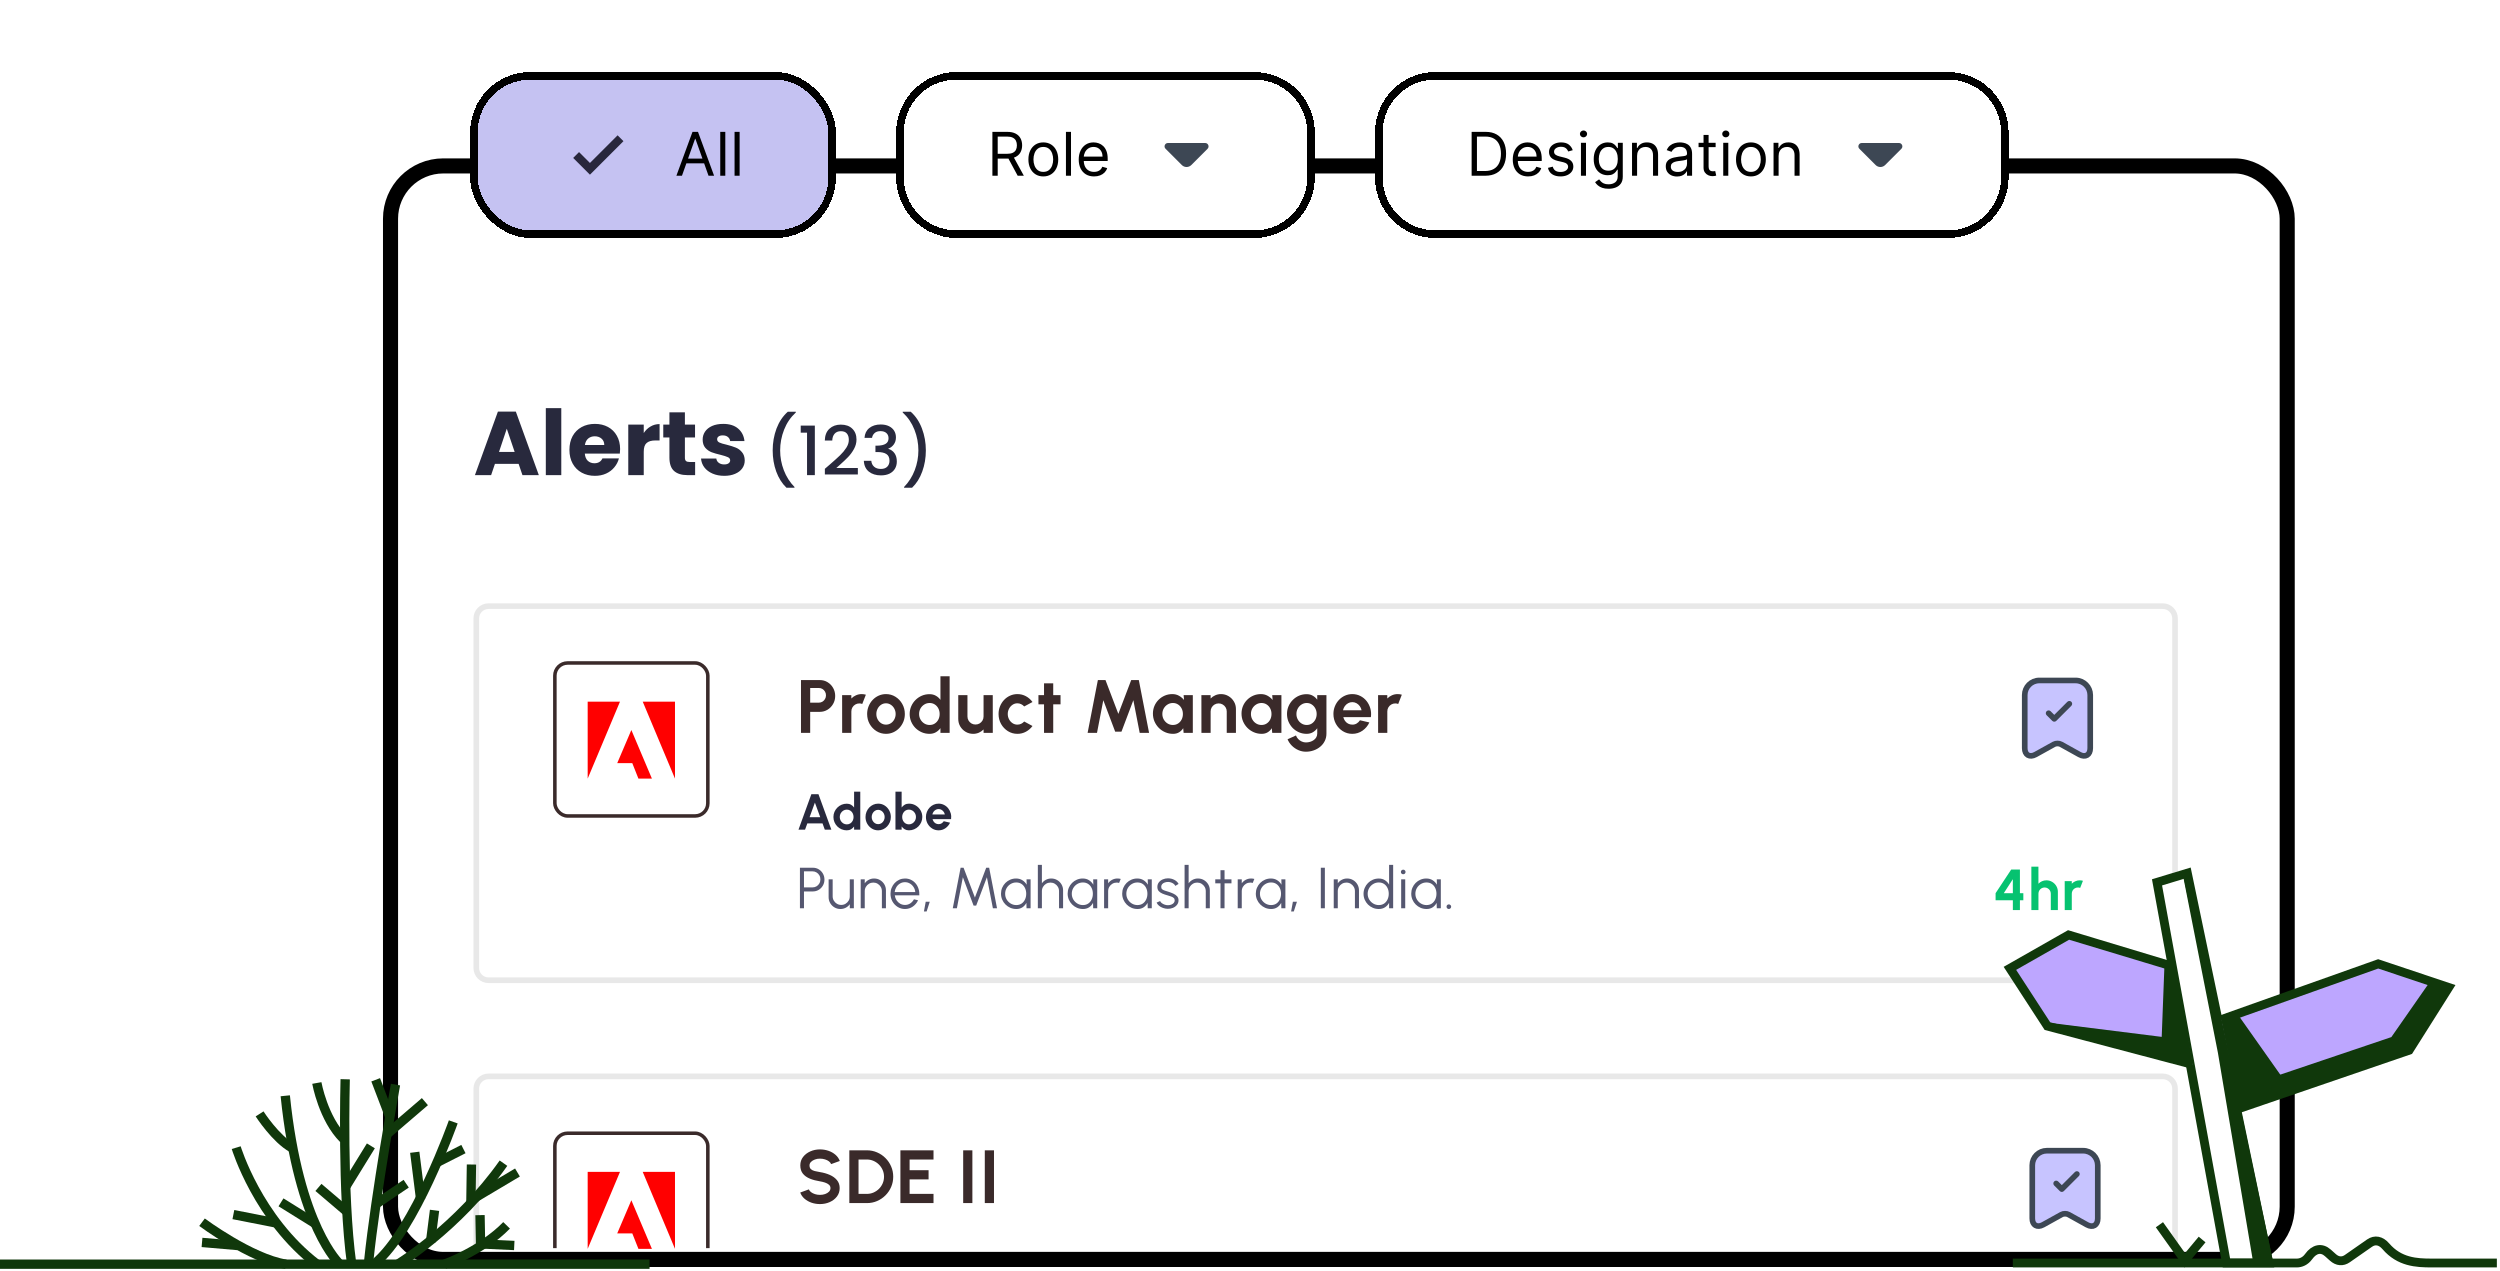 <svg width="663" height="337" viewBox="0 0 663 337" fill="none" xmlns="http://www.w3.org/2000/svg">
<g filter="url(#filter0_d_437_10452)">
<rect x="97.566" y="38" width="507" height="294" rx="16" fill="white"/>
<rect x="99.566" y="40" width="503" height="290" rx="14" stroke="black" stroke-width="4"/>
</g>
<g clip-path="url(#clip0_437_10452)">
<g filter="url(#filter1_d_437_10452)">
<rect x="121.566" y="16" width="97" height="44" rx="16" fill="#C5C2F2" shape-rendering="crispEdges"/>
<rect x="122.566" y="17" width="95" height="42" rx="15" stroke="black" stroke-width="2" shape-rendering="crispEdges"/>
<path d="M153.345 43.222L148.9 38.778L150.456 37.222L153.345 40.111L160.678 32.778L162.234 34.333L153.345 43.222Z" fill="#28273C"/>
<path d="M177.75 43.5H176.272L180.545 31.864H182L186.272 43.5H184.795L181.318 33.705H181.227L177.75 43.5ZM178.295 38.955H184.25V40.205H178.295V38.955ZM189.244 31.864V43.5H187.903V31.864H189.244ZM193.041 31.864V43.5H191.7V31.864H193.041Z" fill="black"/>
</g>
<g filter="url(#filter2_d_437_10452)">
<path d="M234.566 32C234.566 23.163 241.73 16 250.566 16H329.566C338.403 16 345.566 23.163 345.566 32V44C345.566 52.837 338.403 60 329.566 60H250.566C241.73 60 234.566 52.837 234.566 44V32Z" fill="white" shape-rendering="crispEdges"/>
<path d="M250.566 17H329.566C337.851 17 344.566 23.716 344.566 32V44C344.566 52.284 337.851 59 329.566 59H250.566C242.282 59 235.566 52.284 235.566 44V32C235.566 23.716 242.282 17 250.566 17Z" stroke="black" stroke-width="2" shape-rendering="crispEdges"/>
<path d="M260.077 43.5V31.864H264.009C264.918 31.864 265.664 32.019 266.248 32.33C266.831 32.636 267.263 33.059 267.543 33.597C267.823 34.135 267.963 34.746 267.963 35.432C267.963 36.117 267.823 36.725 267.543 37.256C267.263 37.786 266.833 38.203 266.253 38.506C265.674 38.805 264.933 38.955 264.032 38.955H260.85V37.682H263.986C264.607 37.682 265.107 37.591 265.486 37.409C265.869 37.227 266.145 36.97 266.316 36.636C266.49 36.299 266.577 35.898 266.577 35.432C266.577 34.966 266.49 34.559 266.316 34.21C266.141 33.862 265.863 33.593 265.48 33.403C265.098 33.21 264.592 33.114 263.963 33.114H261.486V43.5H260.077ZM265.554 38.273L268.418 43.5H266.782L263.963 38.273H265.554ZM273.581 43.682C272.793 43.682 272.102 43.494 271.507 43.119C270.917 42.744 270.454 42.22 270.121 41.545C269.792 40.871 269.627 40.083 269.627 39.182C269.627 38.273 269.792 37.479 270.121 36.801C270.454 36.123 270.917 35.597 271.507 35.222C272.102 34.847 272.793 34.659 273.581 34.659C274.369 34.659 275.059 34.847 275.65 35.222C276.244 35.597 276.706 36.123 277.036 36.801C277.369 37.479 277.536 38.273 277.536 39.182C277.536 40.083 277.369 40.871 277.036 41.545C276.706 42.22 276.244 42.744 275.65 43.119C275.059 43.494 274.369 43.682 273.581 43.682ZM273.581 42.477C274.18 42.477 274.672 42.324 275.059 42.017C275.445 41.71 275.731 41.307 275.917 40.807C276.102 40.307 276.195 39.765 276.195 39.182C276.195 38.599 276.102 38.055 275.917 37.551C275.731 37.047 275.445 36.64 275.059 36.33C274.672 36.019 274.18 35.864 273.581 35.864C272.983 35.864 272.49 36.019 272.104 36.33C271.718 36.64 271.432 37.047 271.246 37.551C271.06 38.055 270.968 38.599 270.968 39.182C270.968 39.765 271.06 40.307 271.246 40.807C271.432 41.307 271.718 41.71 272.104 42.017C272.49 42.324 272.983 42.477 273.581 42.477ZM280.924 31.864V43.5H279.583V31.864H280.924ZM287.039 43.682C286.198 43.682 285.472 43.496 284.863 43.125C284.257 42.75 283.789 42.227 283.459 41.557C283.133 40.883 282.971 40.099 282.971 39.205C282.971 38.311 283.133 37.523 283.459 36.841C283.789 36.155 284.247 35.621 284.834 35.239C285.425 34.852 286.114 34.659 286.902 34.659C287.357 34.659 287.806 34.735 288.249 34.886C288.692 35.038 289.096 35.284 289.459 35.625C289.823 35.962 290.113 36.409 290.328 36.966C290.544 37.523 290.652 38.208 290.652 39.023V39.591H283.925V38.432H289.289C289.289 37.939 289.19 37.5 288.993 37.114C288.8 36.727 288.524 36.422 288.164 36.199C287.808 35.975 287.387 35.864 286.902 35.864C286.368 35.864 285.906 35.996 285.516 36.261C285.13 36.523 284.832 36.864 284.624 37.284C284.416 37.705 284.311 38.155 284.311 38.636V39.409C284.311 40.068 284.425 40.627 284.652 41.085C284.883 41.54 285.203 41.886 285.613 42.125C286.022 42.36 286.497 42.477 287.039 42.477C287.391 42.477 287.709 42.428 287.993 42.33C288.281 42.227 288.529 42.076 288.738 41.875C288.946 41.67 289.107 41.417 289.221 41.114L290.516 41.477C290.38 41.917 290.15 42.303 289.828 42.636C289.507 42.966 289.109 43.224 288.635 43.409C288.162 43.591 287.63 43.682 287.039 43.682Z" fill="black"/>
<path d="M316.5 34.817H311.308H306.633C305.833 34.817 305.433 35.783 306 36.35L310.317 40.667C311.008 41.358 312.133 41.358 312.825 40.667L314.467 39.025L317.142 36.35C317.7 35.783 317.3 34.817 316.5 34.817Z" fill="#3D4754"/>
</g>
<g filter="url(#filter3_d_437_10452)">
<path d="M361.566 32C361.566 23.163 368.73 16 377.566 16H513.566C522.403 16 529.566 23.163 529.566 32V44C529.566 52.837 522.403 60 513.566 60H377.566C368.73 60 361.566 52.837 361.566 44V32Z" fill="white" shape-rendering="crispEdges"/>
<path d="M377.566 17H513.566C521.851 17 528.566 23.716 528.566 32V44C528.566 52.284 521.851 59 513.566 59H377.566C369.282 59 362.566 52.284 362.566 44V32C362.566 23.716 369.282 17 377.566 17Z" stroke="black" stroke-width="2" shape-rendering="crispEdges"/>
<path d="M390.762 43.5H387.171V31.864H390.921C392.05 31.864 393.016 32.097 393.819 32.562C394.622 33.025 395.237 33.689 395.665 34.557C396.093 35.42 396.307 36.455 396.307 37.659C396.307 38.871 396.091 39.915 395.659 40.79C395.228 41.661 394.599 42.331 393.773 42.801C392.947 43.267 391.944 43.5 390.762 43.5ZM388.58 42.25H390.671C391.633 42.25 392.43 42.064 393.063 41.693C393.695 41.322 394.167 40.794 394.478 40.108C394.788 39.422 394.944 38.606 394.944 37.659C394.944 36.72 394.79 35.911 394.483 35.233C394.176 34.551 393.718 34.028 393.108 33.665C392.498 33.297 391.739 33.114 390.83 33.114H388.58V42.25ZM402.148 43.682C401.307 43.682 400.582 43.496 399.972 43.125C399.366 42.75 398.898 42.227 398.569 41.557C398.243 40.883 398.08 40.099 398.08 39.205C398.08 38.311 398.243 37.523 398.569 36.841C398.898 36.155 399.356 35.621 399.944 35.239C400.534 34.852 401.224 34.659 402.012 34.659C402.466 34.659 402.915 34.735 403.358 34.886C403.801 35.038 404.205 35.284 404.569 35.625C404.932 35.962 405.222 36.409 405.438 36.966C405.654 37.523 405.762 38.208 405.762 39.023V39.591H399.034V38.432H404.398C404.398 37.939 404.3 37.5 404.103 37.114C403.909 36.727 403.633 36.422 403.273 36.199C402.917 35.975 402.497 35.864 402.012 35.864C401.478 35.864 401.016 35.996 400.625 36.261C400.239 36.523 399.942 36.864 399.733 37.284C399.525 37.705 399.421 38.155 399.421 38.636V39.409C399.421 40.068 399.534 40.627 399.762 41.085C399.993 41.54 400.313 41.886 400.722 42.125C401.131 42.36 401.606 42.477 402.148 42.477C402.5 42.477 402.819 42.428 403.103 42.33C403.391 42.227 403.639 42.076 403.847 41.875C404.055 41.67 404.216 41.417 404.33 41.114L405.625 41.477C405.489 41.917 405.26 42.303 404.938 42.636C404.616 42.966 404.218 43.224 403.745 43.409C403.271 43.591 402.739 43.682 402.148 43.682ZM413.983 36.727L412.779 37.068C412.703 36.867 412.591 36.672 412.444 36.483C412.3 36.29 412.103 36.131 411.853 36.006C411.603 35.881 411.283 35.818 410.892 35.818C410.358 35.818 409.913 35.941 409.557 36.188C409.205 36.43 409.029 36.739 409.029 37.114C409.029 37.447 409.15 37.71 409.392 37.903C409.635 38.097 410.014 38.258 410.529 38.386L411.824 38.705C412.605 38.894 413.186 39.184 413.569 39.574C413.951 39.96 414.142 40.458 414.142 41.068C414.142 41.568 413.998 42.015 413.711 42.409C413.426 42.803 413.029 43.114 412.517 43.341C412.006 43.568 411.411 43.682 410.733 43.682C409.843 43.682 409.106 43.489 408.523 43.102C407.94 42.716 407.57 42.151 407.415 41.409L408.688 41.091C408.809 41.561 409.038 41.913 409.375 42.148C409.716 42.383 410.161 42.5 410.711 42.5C411.336 42.5 411.832 42.367 412.199 42.102C412.57 41.833 412.756 41.511 412.756 41.136C412.756 40.833 412.65 40.58 412.438 40.375C412.226 40.167 411.9 40.011 411.461 39.909L410.006 39.568C409.207 39.379 408.62 39.085 408.245 38.688C407.873 38.286 407.688 37.784 407.688 37.182C407.688 36.689 407.826 36.254 408.103 35.875C408.383 35.496 408.764 35.199 409.245 34.983C409.73 34.767 410.279 34.659 410.892 34.659C411.756 34.659 412.434 34.849 412.926 35.227C413.423 35.606 413.775 36.106 413.983 36.727ZM416.161 43.5V34.773H417.502V43.5H416.161ZM416.843 33.318C416.581 33.318 416.356 33.229 416.167 33.051C415.981 32.873 415.888 32.659 415.888 32.409C415.888 32.159 415.981 31.945 416.167 31.767C416.356 31.589 416.581 31.5 416.843 31.5C417.104 31.5 417.328 31.589 417.513 31.767C417.703 31.945 417.797 32.159 417.797 32.409C417.797 32.659 417.703 32.873 417.513 33.051C417.328 33.229 417.104 33.318 416.843 33.318ZM423.48 46.955C422.833 46.955 422.276 46.871 421.81 46.705C421.344 46.542 420.956 46.326 420.645 46.057C420.338 45.792 420.094 45.508 419.912 45.205L420.98 44.455C421.102 44.614 421.255 44.795 421.441 45C421.626 45.208 421.88 45.388 422.202 45.54C422.528 45.695 422.954 45.773 423.48 45.773C424.185 45.773 424.766 45.602 425.225 45.261C425.683 44.92 425.912 44.386 425.912 43.659V41.886H425.799C425.7 42.045 425.56 42.242 425.378 42.477C425.2 42.708 424.943 42.915 424.605 43.097C424.272 43.275 423.821 43.364 423.253 43.364C422.549 43.364 421.916 43.197 421.355 42.864C420.799 42.53 420.357 42.045 420.032 41.409C419.71 40.773 419.549 40 419.549 39.091C419.549 38.197 419.706 37.419 420.02 36.756C420.335 36.089 420.772 35.574 421.333 35.21C421.893 34.843 422.541 34.659 423.276 34.659C423.844 34.659 424.295 34.754 424.628 34.943C424.965 35.129 425.223 35.341 425.401 35.58C425.583 35.814 425.723 36.008 425.821 36.159H425.958V34.773H427.253V43.75C427.253 44.5 427.083 45.11 426.742 45.58C426.405 46.053 425.95 46.4 425.378 46.619C424.81 46.843 424.177 46.955 423.48 46.955ZM423.435 42.159C423.973 42.159 424.427 42.036 424.799 41.79C425.17 41.544 425.452 41.189 425.645 40.727C425.838 40.265 425.935 39.712 425.935 39.068C425.935 38.439 425.84 37.885 425.651 37.403C425.462 36.922 425.181 36.545 424.81 36.273C424.439 36 423.98 35.864 423.435 35.864C422.867 35.864 422.393 36.008 422.015 36.295C421.64 36.583 421.357 36.97 421.168 37.455C420.982 37.939 420.89 38.477 420.89 39.068C420.89 39.674 420.984 40.21 421.174 40.676C421.367 41.138 421.651 41.502 422.026 41.767C422.405 42.028 422.874 42.159 423.435 42.159ZM431.049 38.25V43.5H429.708V34.773H431.003V36.136H431.117C431.321 35.693 431.632 35.337 432.049 35.068C432.465 34.795 433.003 34.659 433.662 34.659C434.253 34.659 434.77 34.78 435.213 35.023C435.657 35.261 436.001 35.625 436.248 36.114C436.494 36.599 436.617 37.212 436.617 37.955V43.5H435.276V38.045C435.276 37.36 435.098 36.826 434.742 36.443C434.386 36.057 433.897 35.864 433.276 35.864C432.848 35.864 432.465 35.956 432.128 36.142C431.795 36.328 431.532 36.599 431.338 36.955C431.145 37.311 431.049 37.742 431.049 38.25ZM441.635 43.705C441.082 43.705 440.58 43.6 440.13 43.392C439.679 43.18 439.321 42.875 439.056 42.477C438.791 42.076 438.658 41.591 438.658 41.023C438.658 40.523 438.757 40.117 438.953 39.807C439.15 39.492 439.414 39.246 439.743 39.068C440.073 38.89 440.436 38.758 440.834 38.67C441.236 38.58 441.639 38.508 442.044 38.455C442.575 38.386 443.005 38.335 443.334 38.301C443.667 38.263 443.91 38.201 444.061 38.114C444.217 38.026 444.294 37.875 444.294 37.659V37.614C444.294 37.053 444.141 36.617 443.834 36.307C443.531 35.996 443.071 35.841 442.453 35.841C441.813 35.841 441.311 35.981 440.948 36.261C440.584 36.542 440.328 36.841 440.181 37.159L438.908 36.705C439.135 36.174 439.438 35.761 439.817 35.466C440.2 35.167 440.616 34.958 441.067 34.841C441.522 34.72 441.969 34.659 442.408 34.659C442.688 34.659 443.01 34.693 443.374 34.761C443.741 34.826 444.096 34.96 444.436 35.165C444.781 35.369 445.067 35.678 445.294 36.091C445.522 36.504 445.635 37.057 445.635 37.75V43.5H444.294V42.318H444.226C444.135 42.508 443.984 42.71 443.772 42.926C443.56 43.142 443.277 43.326 442.925 43.477C442.573 43.629 442.143 43.705 441.635 43.705ZM441.84 42.5C442.37 42.5 442.817 42.396 443.181 42.188C443.548 41.979 443.825 41.71 444.01 41.381C444.2 41.051 444.294 40.705 444.294 40.341V39.114C444.238 39.182 444.113 39.244 443.919 39.301C443.73 39.354 443.51 39.401 443.26 39.443C443.014 39.481 442.774 39.515 442.539 39.545C442.308 39.572 442.12 39.595 441.976 39.614C441.628 39.659 441.302 39.733 440.999 39.835C440.7 39.934 440.457 40.083 440.272 40.284C440.09 40.481 439.999 40.75 439.999 41.091C439.999 41.557 440.171 41.909 440.516 42.148C440.864 42.383 441.306 42.5 441.84 42.5ZM451.878 34.773V35.909H447.355V34.773H451.878ZM448.674 32.682H450.015V41C450.015 41.379 450.069 41.663 450.179 41.852C450.293 42.038 450.437 42.163 450.611 42.227C450.789 42.288 450.977 42.318 451.174 42.318C451.321 42.318 451.443 42.311 451.537 42.295C451.632 42.276 451.708 42.261 451.765 42.25L452.037 43.455C451.946 43.489 451.819 43.523 451.657 43.557C451.494 43.595 451.287 43.614 451.037 43.614C450.658 43.614 450.287 43.532 449.924 43.369C449.564 43.206 449.265 42.958 449.026 42.625C448.791 42.292 448.674 41.871 448.674 41.364V32.682ZM453.895 43.5V34.773H455.236V43.5H453.895ZM454.577 33.318C454.316 33.318 454.09 33.229 453.901 33.051C453.715 32.873 453.623 32.659 453.623 32.409C453.623 32.159 453.715 31.945 453.901 31.767C454.09 31.589 454.316 31.5 454.577 31.5C454.838 31.5 455.062 31.589 455.248 31.767C455.437 31.945 455.532 32.159 455.532 32.409C455.532 32.659 455.437 32.873 455.248 33.051C455.062 33.229 454.838 33.318 454.577 33.318ZM461.238 43.682C460.45 43.682 459.758 43.494 459.164 43.119C458.573 42.744 458.111 42.22 457.777 41.545C457.448 40.871 457.283 40.083 457.283 39.182C457.283 38.273 457.448 37.479 457.777 36.801C458.111 36.123 458.573 35.597 459.164 35.222C459.758 34.847 460.45 34.659 461.238 34.659C462.025 34.659 462.715 34.847 463.306 35.222C463.9 35.597 464.363 36.123 464.692 36.801C465.025 37.479 465.192 38.273 465.192 39.182C465.192 40.083 465.025 40.871 464.692 41.545C464.363 42.22 463.9 42.744 463.306 43.119C462.715 43.494 462.025 43.682 461.238 43.682ZM461.238 42.477C461.836 42.477 462.328 42.324 462.715 42.017C463.101 41.71 463.387 41.307 463.573 40.807C463.758 40.307 463.851 39.765 463.851 39.182C463.851 38.599 463.758 38.055 463.573 37.551C463.387 37.047 463.101 36.64 462.715 36.33C462.328 36.019 461.836 35.864 461.238 35.864C460.639 35.864 460.147 36.019 459.76 36.33C459.374 36.64 459.088 37.047 458.902 37.551C458.717 38.055 458.624 38.599 458.624 39.182C458.624 39.765 458.717 40.307 458.902 40.807C459.088 41.307 459.374 41.71 459.76 42.017C460.147 42.324 460.639 42.477 461.238 42.477ZM468.58 38.25V43.5H467.239V34.773H468.534V36.136H468.648C468.853 35.693 469.163 35.337 469.58 35.068C469.997 34.795 470.534 34.659 471.194 34.659C471.784 34.659 472.301 34.78 472.745 35.023C473.188 35.261 473.533 35.625 473.779 36.114C474.025 36.599 474.148 37.212 474.148 37.955V43.5H472.807V38.045C472.807 37.36 472.629 36.826 472.273 36.443C471.917 36.057 471.428 35.864 470.807 35.864C470.379 35.864 469.997 35.956 469.659 36.142C469.326 36.328 469.063 36.599 468.87 36.955C468.676 37.311 468.58 37.742 468.58 38.25Z" fill="black"/>
<path d="M500.5 34.817H495.308H490.633C489.833 34.817 489.433 35.783 490 36.35L494.317 40.667C495.008 41.358 496.133 41.358 496.825 40.667L498.467 39.025L501.142 36.35C501.7 35.783 501.3 34.817 500.5 34.817Z" fill="#3D4754"/>
</g>
</g>
<g clip-path="url(#clip1_437_10452)">
<path d="M137.542 123.024H131.254L130.246 126H125.95L132.046 109.152H136.798L142.894 126H138.55L137.542 123.024ZM136.486 119.856L134.398 113.688L132.334 119.856H136.486ZM148.854 108.24V126H144.75V108.24H148.854ZM164.452 119.088C164.452 119.472 164.428 119.872 164.38 120.288H155.092C155.156 121.12 155.42 121.76 155.884 122.208C156.364 122.64 156.948 122.856 157.636 122.856C158.66 122.856 159.372 122.424 159.772 121.56H164.14C163.916 122.44 163.508 123.232 162.916 123.936C162.34 124.64 161.612 125.192 160.732 125.592C159.852 125.992 158.868 126.192 157.78 126.192C156.468 126.192 155.3 125.912 154.276 125.352C153.252 124.792 152.452 123.992 151.876 122.952C151.3 121.912 151.012 120.696 151.012 119.304C151.012 117.912 151.292 116.696 151.852 115.656C152.428 114.616 153.228 113.816 154.252 113.256C155.276 112.696 156.452 112.416 157.78 112.416C159.076 112.416 160.228 112.688 161.236 113.232C162.244 113.776 163.028 114.552 163.588 115.56C164.164 116.568 164.452 117.744 164.452 119.088ZM160.252 118.008C160.252 117.304 160.012 116.744 159.532 116.328C159.052 115.912 158.452 115.704 157.732 115.704C157.044 115.704 156.46 115.904 155.98 116.304C155.516 116.704 155.228 117.272 155.116 118.008H160.252ZM170.721 114.84C171.201 114.104 171.801 113.528 172.521 113.112C173.241 112.68 174.041 112.464 174.921 112.464V116.808H173.793C172.769 116.808 172.001 117.032 171.489 117.48C170.977 117.912 170.721 118.68 170.721 119.784V126H166.617V112.608H170.721V114.84ZM184.347 122.52V126H182.259C180.771 126 179.611 125.64 178.779 124.92C177.947 124.184 177.531 122.992 177.531 121.344V116.016H175.899V112.608H177.531V109.344H181.635V112.608H184.323V116.016H181.635V121.392C181.635 121.792 181.731 122.08 181.923 122.256C182.115 122.432 182.435 122.52 182.883 122.52H184.347ZM192.081 126.192C190.913 126.192 189.873 125.992 188.961 125.592C188.049 125.192 187.329 124.648 186.801 123.96C186.273 123.256 185.977 122.472 185.913 121.608H189.969C190.017 122.072 190.233 122.448 190.617 122.736C191.001 123.024 191.473 123.168 192.033 123.168C192.545 123.168 192.937 123.072 193.209 122.88C193.497 122.672 193.641 122.408 193.641 122.088C193.641 121.704 193.441 121.424 193.041 121.248C192.641 121.056 191.993 120.848 191.097 120.624C190.137 120.4 189.337 120.168 188.697 119.928C188.057 119.672 187.505 119.28 187.041 118.752C186.577 118.208 186.345 117.48 186.345 116.568C186.345 115.8 186.553 115.104 186.969 114.48C187.401 113.84 188.025 113.336 188.841 112.968C189.673 112.6 190.657 112.416 191.793 112.416C193.473 112.416 194.793 112.832 195.753 113.664C196.729 114.496 197.289 115.6 197.433 116.976H193.641C193.577 116.512 193.369 116.144 193.017 115.872C192.681 115.6 192.233 115.464 191.673 115.464C191.193 115.464 190.825 115.56 190.569 115.752C190.313 115.928 190.185 116.176 190.185 116.496C190.185 116.88 190.385 117.168 190.785 117.36C191.201 117.552 191.841 117.744 192.705 117.936C193.697 118.192 194.505 118.448 195.129 118.704C195.753 118.944 196.297 119.344 196.761 119.904C197.241 120.448 197.489 121.184 197.505 122.112C197.505 122.896 197.281 123.6 196.833 124.224C196.401 124.832 195.769 125.312 194.937 125.664C194.121 126.016 193.169 126.192 192.081 126.192ZM208.57 129.348C207.394 128.22 206.488 126.786 205.852 125.046C205.228 123.306 204.916 121.44 204.916 119.448C204.916 117.408 205.252 115.482 205.924 113.67C206.608 111.858 207.61 110.364 208.93 109.188H211.054V109.386C209.674 110.658 208.636 112.182 207.94 113.958C207.244 115.734 206.896 117.564 206.896 119.448C206.896 121.26 207.22 123.012 207.868 124.704C208.516 126.396 209.458 127.878 210.694 129.15V129.348H208.57ZM212.353 114.75V112.878H216.097V126H214.027V114.75H212.353ZM220.05 123.21C221.202 122.214 222.108 121.398 222.768 120.762C223.44 120.114 223.998 119.442 224.442 118.746C224.886 118.05 225.108 117.354 225.108 116.658C225.108 115.938 224.934 115.374 224.586 114.966C224.25 114.558 223.716 114.354 222.984 114.354C222.276 114.354 221.724 114.582 221.328 115.038C220.944 115.482 220.74 116.082 220.716 116.838H218.736C218.772 115.47 219.18 114.426 219.96 113.706C220.752 112.974 221.754 112.608 222.966 112.608C224.274 112.608 225.294 112.968 226.026 113.688C226.77 114.408 227.142 115.368 227.142 116.568C227.142 117.432 226.92 118.266 226.476 119.07C226.044 119.862 225.522 120.576 224.91 121.212C224.31 121.836 223.542 122.562 222.606 123.39L221.796 124.11H227.502V125.82H218.754V124.326L220.05 123.21ZM229.269 116.118C229.341 115.002 229.767 114.132 230.547 113.508C231.339 112.884 232.347 112.572 233.571 112.572C234.411 112.572 235.137 112.722 235.749 113.022C236.361 113.322 236.823 113.73 237.135 114.246C237.447 114.762 237.603 115.344 237.603 115.992C237.603 116.736 237.405 117.372 237.009 117.9C236.613 118.428 236.139 118.782 235.587 118.962V119.034C236.295 119.25 236.847 119.646 237.243 120.222C237.639 120.786 237.837 121.512 237.837 122.4C237.837 123.108 237.675 123.738 237.351 124.29C237.027 124.842 236.547 125.28 235.911 125.604C235.275 125.916 234.513 126.072 233.625 126.072C232.329 126.072 231.261 125.742 230.421 125.082C229.593 124.41 229.149 123.45 229.089 122.202H231.069C231.117 122.838 231.363 123.36 231.807 123.768C232.251 124.164 232.851 124.362 233.607 124.362C234.339 124.362 234.903 124.164 235.299 123.768C235.695 123.36 235.893 122.838 235.893 122.202C235.893 121.362 235.623 120.768 235.083 120.42C234.555 120.06 233.739 119.88 232.635 119.88H232.167V118.188H232.653C233.625 118.176 234.363 118.014 234.867 117.702C235.383 117.39 235.641 116.898 235.641 116.226C235.641 115.65 235.455 115.194 235.083 114.858C234.711 114.51 234.183 114.336 233.499 114.336C232.827 114.336 232.305 114.51 231.933 114.858C231.561 115.194 231.339 115.614 231.267 116.118H229.269ZM239.758 129.348V129.15C240.994 127.878 241.936 126.396 242.584 124.704C243.232 123.012 243.556 121.26 243.556 119.448C243.556 117.564 243.208 115.734 242.512 113.958C241.816 112.182 240.778 110.658 239.398 109.386V109.188H241.522C242.842 110.364 243.838 111.858 244.51 113.67C245.194 115.482 245.536 117.408 245.536 119.448C245.536 121.44 245.218 123.306 244.582 125.046C243.958 126.786 243.058 128.22 241.882 129.348H239.758Z" fill="#28293D"/>
<path d="M129.566 160.748H573.566C575.362 160.748 576.818 162.204 576.818 164V256.707C576.818 258.503 575.362 259.959 573.566 259.959H129.566C127.771 259.959 126.315 258.503 126.315 256.707V164C126.315 162.204 127.771 160.748 129.566 160.748Z" fill="white"/>
<path d="M129.566 160.748H573.566C575.362 160.748 576.818 162.204 576.818 164V256.707C576.818 258.503 575.362 259.959 573.566 259.959H129.566C127.771 259.959 126.315 258.503 126.315 256.707V164C126.315 162.204 127.771 160.748 129.566 160.748Z" stroke="#E8E8E8" stroke-width="1.497"/>
<rect x="147.149" y="175.825" width="40.569" height="40.569" rx="3.367" stroke="#3A2A2A" stroke-width="0.943"/>
<path d="M164.421 186.078H155.852V206.488L164.421 186.078Z" fill="#FF0000"/>
<path d="M170.449 186.078H179.007V206.488L170.449 186.078Z" fill="#FF0000"/>
<path d="M167.435 193.6L172.889 206.488H169.311L167.681 202.385H163.689L167.435 193.6Z" fill="#FF0000"/>
<path d="M212.421 194.354V180.354H217.421C218.181 180.354 218.867 180.544 219.481 180.924C220.101 181.304 220.591 181.814 220.951 182.454C221.311 183.094 221.491 183.797 221.491 184.564C221.491 185.35 221.304 186.064 220.931 186.704C220.564 187.337 220.071 187.844 219.451 188.224C218.831 188.597 218.154 188.784 217.421 188.784H214.861V194.354H212.421ZM214.861 186.344H217.161C217.507 186.344 217.824 186.257 218.111 186.084C218.397 185.91 218.624 185.677 218.791 185.384C218.964 185.09 219.051 184.764 219.051 184.404C219.051 184.037 218.964 183.707 218.791 183.414C218.624 183.12 218.397 182.887 218.111 182.714C217.824 182.54 217.507 182.454 217.161 182.454H214.861V186.344ZM223.339 194.354L223.329 184.354H225.769L225.779 185.244C226.119 184.884 226.525 184.6 226.999 184.394C227.472 184.18 227.982 184.074 228.529 184.074C228.895 184.074 229.262 184.127 229.629 184.234L228.669 186.694C228.415 186.594 228.162 186.544 227.909 186.544C227.515 186.544 227.155 186.64 226.829 186.834C226.509 187.02 226.252 187.277 226.059 187.604C225.872 187.924 225.779 188.28 225.779 188.674V194.354H223.339ZM234.965 194.614C234.045 194.614 233.205 194.377 232.445 193.904C231.692 193.43 231.088 192.797 230.635 192.004C230.188 191.204 229.965 190.32 229.965 189.354C229.965 188.62 230.095 187.937 230.355 187.304C230.615 186.664 230.972 186.104 231.425 185.624C231.885 185.137 232.418 184.757 233.025 184.484C233.632 184.21 234.278 184.074 234.965 184.074C235.885 184.074 236.722 184.31 237.475 184.784C238.235 185.257 238.838 185.894 239.285 186.694C239.738 187.494 239.965 188.38 239.965 189.354C239.965 190.08 239.835 190.76 239.575 191.394C239.315 192.027 238.955 192.587 238.495 193.074C238.042 193.554 237.512 193.93 236.905 194.204C236.305 194.477 235.658 194.614 234.965 194.614ZM234.965 192.174C235.452 192.174 235.888 192.044 236.275 191.784C236.662 191.524 236.965 191.18 237.185 190.754C237.412 190.327 237.525 189.86 237.525 189.354C237.525 188.834 237.408 188.36 237.175 187.934C236.948 187.5 236.638 187.157 236.245 186.904C235.858 186.644 235.432 186.514 234.965 186.514C234.485 186.514 234.052 186.644 233.665 186.904C233.278 187.164 232.972 187.51 232.745 187.944C232.518 188.377 232.405 188.847 232.405 189.354C232.405 189.88 232.522 190.357 232.755 190.784C232.988 191.21 233.298 191.55 233.685 191.804C234.078 192.05 234.505 192.174 234.965 192.174ZM249.404 179.354H251.844V194.354H249.404V193.104C249.084 193.55 248.681 193.914 248.194 194.194C247.707 194.474 247.144 194.614 246.504 194.614C245.777 194.614 245.097 194.477 244.464 194.204C243.831 193.93 243.271 193.554 242.784 193.074C242.304 192.587 241.927 192.027 241.654 191.394C241.381 190.76 241.244 190.08 241.244 189.354C241.244 188.627 241.381 187.947 241.654 187.314C241.927 186.68 242.304 186.124 242.784 185.644C243.271 185.157 243.831 184.777 244.464 184.504C245.097 184.23 245.777 184.094 246.504 184.094C247.144 184.094 247.707 184.234 248.194 184.514C248.681 184.787 249.084 185.15 249.404 185.604V179.354ZM246.534 192.264C247.054 192.264 247.514 192.134 247.914 191.874C248.314 191.614 248.627 191.264 248.854 190.824C249.081 190.377 249.194 189.887 249.194 189.354C249.194 188.814 249.081 188.324 248.854 187.884C248.627 187.437 248.311 187.084 247.904 186.824C247.504 186.564 247.047 186.434 246.534 186.434C246.021 186.434 245.551 186.567 245.124 186.834C244.704 187.094 244.367 187.444 244.114 187.884C243.867 188.324 243.744 188.814 243.744 189.354C243.744 189.894 243.871 190.384 244.124 190.824C244.377 191.264 244.714 191.614 245.134 191.874C245.561 192.134 246.027 192.264 246.534 192.264ZM254.129 190.654V184.354H256.569V190.014C256.569 190.407 256.666 190.767 256.859 191.094C257.053 191.414 257.309 191.67 257.629 191.864C257.956 192.05 258.313 192.144 258.699 192.144C259.099 192.144 259.459 192.05 259.779 191.864C260.099 191.67 260.356 191.414 260.549 191.094C260.743 190.767 260.839 190.407 260.839 190.014V184.354H263.279L263.289 194.354H260.849L260.839 193.444C260.493 193.804 260.083 194.09 259.609 194.304C259.136 194.51 258.629 194.614 258.089 194.614C257.363 194.614 256.699 194.437 256.099 194.084C255.499 193.724 255.019 193.247 254.659 192.654C254.306 192.054 254.129 191.387 254.129 190.654ZM271.618 191.344L273.818 192.534C273.358 193.16 272.781 193.664 272.088 194.044C271.395 194.424 270.638 194.614 269.818 194.614C268.898 194.614 268.058 194.377 267.298 193.904C266.545 193.43 265.941 192.797 265.488 192.004C265.041 191.204 264.818 190.32 264.818 189.354C264.818 188.62 264.948 187.937 265.208 187.304C265.468 186.664 265.825 186.104 266.278 185.624C266.738 185.137 267.271 184.757 267.878 184.484C268.485 184.21 269.131 184.074 269.818 184.074C270.638 184.074 271.395 184.264 272.088 184.644C272.781 185.024 273.358 185.534 273.818 186.174L271.618 187.354C271.385 187.087 271.108 186.88 270.788 186.734C270.475 186.587 270.151 186.514 269.818 186.514C269.338 186.514 268.905 186.647 268.518 186.914C268.131 187.174 267.825 187.52 267.598 187.954C267.371 188.38 267.258 188.847 267.258 189.354C267.258 189.854 267.371 190.32 267.598 190.754C267.825 191.18 268.131 191.524 268.518 191.784C268.905 192.044 269.338 192.174 269.818 192.174C270.165 192.174 270.495 192.1 270.808 191.954C271.121 191.8 271.391 191.597 271.618 191.344ZM281.256 186.794H279.316V194.354H276.876V186.794H275.396V184.354H276.876V181.214H279.316V184.354H281.256V186.794ZM288.435 194.354L291.155 180.354H293.175L296.585 189.324L299.995 180.354H302.015L304.735 194.354H302.245L300.565 185.694L297.415 194.034H295.745L292.595 185.694L290.925 194.354H288.435ZM313.895 184.354H316.335V194.354H313.895L313.785 193.114C313.511 193.56 313.148 193.924 312.695 194.204C312.248 194.477 311.718 194.614 311.105 194.614C310.365 194.614 309.671 194.474 309.025 194.194C308.378 193.914 307.808 193.527 307.315 193.034C306.828 192.54 306.445 191.97 306.165 191.324C305.891 190.677 305.755 189.984 305.755 189.244C305.755 188.53 305.885 187.86 306.145 187.234C306.411 186.607 306.781 186.057 307.255 185.584C307.728 185.11 308.275 184.74 308.895 184.474C309.515 184.207 310.181 184.074 310.895 184.074C311.555 184.074 312.145 184.22 312.665 184.514C313.191 184.807 313.638 185.18 314.005 185.634L313.895 184.354ZM311.045 192.264C311.565 192.264 312.025 192.134 312.425 191.874C312.825 191.614 313.138 191.264 313.365 190.824C313.591 190.377 313.705 189.887 313.705 189.354C313.705 188.814 313.591 188.324 313.365 187.884C313.138 187.437 312.821 187.084 312.415 186.824C312.015 186.564 311.558 186.434 311.045 186.434C310.531 186.434 310.061 186.567 309.635 186.834C309.215 187.094 308.878 187.444 308.625 187.884C308.378 188.324 308.255 188.814 308.255 189.354C308.255 189.894 308.381 190.384 308.635 190.824C308.888 191.264 309.225 191.614 309.645 191.874C310.071 192.134 310.538 192.264 311.045 192.264ZM327.77 188.034V194.354H325.33V188.674C325.33 188.28 325.234 187.924 325.04 187.604C324.847 187.277 324.587 187.02 324.26 186.834C323.94 186.64 323.584 186.544 323.19 186.544C322.797 186.544 322.437 186.64 322.11 186.834C321.79 187.02 321.534 187.277 321.34 187.604C321.154 187.924 321.06 188.28 321.06 188.674V194.354H318.62L318.61 184.354H321.05L321.06 185.244C321.4 184.884 321.807 184.6 322.28 184.394C322.754 184.18 323.264 184.074 323.81 184.074C324.537 184.074 325.2 184.254 325.8 184.614C326.4 184.967 326.877 185.444 327.23 186.044C327.59 186.637 327.77 187.3 327.77 188.034ZM337.391 184.354H339.831V194.354H337.391L337.281 193.114C337.007 193.56 336.644 193.924 336.191 194.204C335.744 194.477 335.214 194.614 334.601 194.614C333.861 194.614 333.167 194.474 332.521 194.194C331.874 193.914 331.304 193.527 330.811 193.034C330.324 192.54 329.941 191.97 329.661 191.324C329.387 190.677 329.251 189.984 329.251 189.244C329.251 188.53 329.381 187.86 329.641 187.234C329.907 186.607 330.277 186.057 330.751 185.584C331.224 185.11 331.771 184.74 332.391 184.474C333.011 184.207 333.677 184.074 334.391 184.074C335.051 184.074 335.641 184.22 336.161 184.514C336.687 184.807 337.134 185.18 337.501 185.634L337.391 184.354ZM334.541 192.264C335.061 192.264 335.521 192.134 335.921 191.874C336.321 191.614 336.634 191.264 336.861 190.824C337.087 190.377 337.201 189.887 337.201 189.354C337.201 188.814 337.087 188.324 336.861 187.884C336.634 187.437 336.317 187.084 335.911 186.824C335.511 186.564 335.054 186.434 334.541 186.434C334.027 186.434 333.557 186.567 333.131 186.834C332.711 187.094 332.374 187.444 332.121 187.884C331.874 188.324 331.751 188.814 331.751 189.354C331.751 189.894 331.877 190.384 332.131 190.824C332.384 191.264 332.721 191.614 333.141 191.874C333.567 192.134 334.034 192.264 334.541 192.264ZM349.331 184.354H351.771V194.544C351.771 195.264 351.624 195.917 351.331 196.504C351.038 197.097 350.638 197.604 350.131 198.024C349.624 198.45 349.044 198.777 348.391 199.004C347.738 199.237 347.051 199.354 346.331 199.354C345.631 199.354 344.958 199.21 344.311 198.924C343.664 198.637 343.091 198.244 342.591 197.744C342.098 197.25 341.721 196.687 341.461 196.054L343.691 195.044C343.824 195.41 344.024 195.73 344.291 196.004C344.564 196.284 344.878 196.5 345.231 196.654C345.584 196.814 345.951 196.894 346.331 196.894C346.718 196.894 347.088 196.84 347.441 196.734C347.801 196.627 348.124 196.47 348.411 196.264C348.698 196.064 348.921 195.817 349.081 195.524C349.248 195.237 349.331 194.91 349.331 194.544V193.134C349.018 193.574 348.624 193.93 348.151 194.204C347.678 194.477 347.131 194.614 346.511 194.614C345.791 194.614 345.118 194.477 344.491 194.204C343.864 193.93 343.311 193.554 342.831 193.074C342.358 192.587 341.984 192.027 341.711 191.394C341.444 190.76 341.311 190.08 341.311 189.354C341.311 188.627 341.444 187.947 341.711 187.314C341.984 186.68 342.358 186.124 342.831 185.644C343.311 185.157 343.864 184.777 344.491 184.504C345.118 184.23 345.791 184.094 346.511 184.094C347.131 184.094 347.678 184.23 348.151 184.504C348.624 184.77 349.018 185.124 349.331 185.564V184.354ZM346.541 192.264C347.054 192.264 347.508 192.134 347.901 191.874C348.301 191.607 348.614 191.254 348.841 190.814C349.068 190.367 349.181 189.88 349.181 189.354C349.181 188.82 349.064 188.334 348.831 187.894C348.604 187.454 348.291 187.1 347.891 186.834C347.498 186.567 347.048 186.434 346.541 186.434C346.041 186.434 345.584 186.567 345.171 186.834C344.758 187.094 344.428 187.444 344.181 187.884C343.934 188.324 343.811 188.814 343.811 189.354C343.811 189.894 343.934 190.384 344.181 190.824C344.428 191.264 344.758 191.614 345.171 191.874C345.584 192.134 346.041 192.264 346.541 192.264ZM358.625 194.614C357.705 194.614 356.865 194.377 356.105 193.904C355.352 193.43 354.749 192.794 354.295 191.994C353.849 191.194 353.625 190.31 353.625 189.344C353.625 188.617 353.755 187.937 354.015 187.304C354.275 186.664 354.632 186.104 355.085 185.624C355.545 185.137 356.079 184.757 356.685 184.484C357.292 184.21 357.939 184.074 358.625 184.074C359.405 184.074 360.119 184.24 360.765 184.574C361.419 184.9 361.972 185.35 362.425 185.924C362.879 186.497 363.209 187.15 363.415 187.884C363.622 188.617 363.669 189.384 363.555 190.184H356.245C356.339 190.557 356.492 190.894 356.705 191.194C356.919 191.487 357.189 191.724 357.515 191.904C357.842 192.077 358.212 192.167 358.625 192.174C359.052 192.18 359.439 192.08 359.785 191.874C360.139 191.66 360.432 191.374 360.665 191.014L363.155 191.594C362.749 192.48 362.142 193.207 361.335 193.774C360.529 194.334 359.625 194.614 358.625 194.614ZM356.165 188.354H361.085C361.012 187.954 360.855 187.594 360.615 187.274C360.382 186.947 360.092 186.687 359.745 186.494C359.399 186.3 359.025 186.204 358.625 186.204C358.225 186.204 357.855 186.3 357.515 186.494C357.175 186.68 356.885 186.937 356.645 187.264C356.412 187.584 356.252 187.947 356.165 188.354ZM365.475 194.354L365.465 184.354H367.905L367.915 185.244C368.255 184.884 368.662 184.6 369.135 184.394C369.609 184.18 370.119 184.074 370.665 184.074C371.032 184.074 371.399 184.127 371.765 184.234L370.805 186.694C370.552 186.594 370.299 186.544 370.045 186.544C369.652 186.544 369.292 186.64 368.965 186.834C368.645 187.02 368.389 187.277 368.195 187.604C368.009 187.924 367.915 188.28 367.915 188.674V194.354H365.475Z" fill="#3A2A2A"/>
<path d="M215.17 210.626H217.058L220.477 220.03H218.737L218.133 218.365H214.102L213.498 220.03H211.758L215.17 210.626ZM214.7 216.726H217.528L216.111 212.85L214.7 216.726ZM226.506 209.955H228.145V220.03H226.506V219.191C226.291 219.491 226.02 219.735 225.693 219.923C225.366 220.111 224.988 220.205 224.558 220.205C224.07 220.205 223.613 220.113 223.188 219.93C222.762 219.746 222.386 219.493 222.059 219.171C221.737 218.844 221.484 218.468 221.3 218.042C221.117 217.617 221.025 217.16 221.025 216.672C221.025 216.184 221.117 215.727 221.3 215.302C221.484 214.876 221.737 214.502 222.059 214.18C222.386 213.853 222.762 213.598 223.188 213.414C223.613 213.23 224.07 213.139 224.558 213.139C224.988 213.139 225.366 213.233 225.693 213.421C226.02 213.604 226.291 213.848 226.506 214.153V209.955ZM224.578 218.627C224.928 218.627 225.237 218.539 225.505 218.365C225.774 218.19 225.984 217.955 226.137 217.659C226.289 217.359 226.365 217.03 226.365 216.672C226.365 216.309 226.289 215.98 226.137 215.684C225.984 215.384 225.772 215.147 225.499 214.972C225.23 214.798 224.923 214.71 224.578 214.71C224.233 214.71 223.918 214.8 223.631 214.979C223.349 215.154 223.123 215.389 222.953 215.684C222.787 215.98 222.704 216.309 222.704 216.672C222.704 217.035 222.789 217.364 222.959 217.659C223.13 217.955 223.356 218.19 223.638 218.365C223.924 218.539 224.238 218.627 224.578 218.627ZM232.892 220.205C232.275 220.205 231.71 220.046 231.2 219.728C230.694 219.41 230.288 218.985 229.984 218.452C229.684 217.915 229.534 217.321 229.534 216.672C229.534 216.179 229.621 215.72 229.796 215.295C229.971 214.865 230.21 214.489 230.515 214.166C230.824 213.839 231.182 213.584 231.589 213.401C231.997 213.217 232.431 213.125 232.892 213.125C233.51 213.125 234.072 213.284 234.579 213.602C235.089 213.92 235.494 214.348 235.794 214.885C236.099 215.422 236.251 216.018 236.251 216.672C236.251 217.16 236.164 217.617 235.989 218.042C235.814 218.468 235.573 218.844 235.264 219.171C234.959 219.493 234.603 219.746 234.196 219.93C233.793 220.113 233.358 220.205 232.892 220.205ZM232.892 218.566C233.219 218.566 233.513 218.479 233.772 218.304C234.032 218.129 234.236 217.899 234.384 217.612C234.536 217.326 234.612 217.012 234.612 216.672C234.612 216.323 234.534 216.005 234.377 215.718C234.225 215.427 234.017 215.196 233.752 215.026C233.493 214.851 233.206 214.764 232.892 214.764C232.57 214.764 232.279 214.851 232.019 215.026C231.76 215.201 231.554 215.434 231.401 215.725C231.249 216.016 231.173 216.332 231.173 216.672C231.173 217.026 231.251 217.346 231.408 217.632C231.565 217.919 231.773 218.147 232.033 218.318C232.297 218.483 232.583 218.566 232.892 218.566ZM241.049 213.125C241.702 213.125 242.298 213.284 242.835 213.602C243.373 213.92 243.8 214.348 244.118 214.885C244.436 215.418 244.595 216.009 244.595 216.658C244.595 217.147 244.504 217.606 244.32 218.035C244.136 218.465 243.881 218.844 243.554 219.171C243.232 219.493 242.856 219.746 242.426 219.93C242 220.113 241.541 220.205 241.049 220.205C240.628 220.205 240.254 220.111 239.927 219.923C239.604 219.73 239.334 219.482 239.114 219.177V220.03H237.475V209.955H239.114V214.153C239.334 213.848 239.604 213.602 239.927 213.414C240.254 213.221 240.628 213.125 241.049 213.125ZM241.028 218.62C241.378 218.62 241.693 218.533 241.976 218.358C242.262 218.179 242.491 217.941 242.661 217.646C242.831 217.35 242.916 217.021 242.916 216.658C242.916 216.3 242.831 215.973 242.661 215.678C242.491 215.378 242.262 215.14 241.976 214.966C241.689 214.791 241.373 214.704 241.028 214.704C240.688 214.704 240.384 214.793 240.115 214.972C239.846 215.147 239.636 215.384 239.484 215.684C239.331 215.98 239.255 216.305 239.255 216.658C239.255 217.021 239.331 217.353 239.484 217.653C239.636 217.948 239.846 218.183 240.115 218.358C240.384 218.533 240.688 218.62 241.028 218.62ZM248.913 220.205C248.295 220.205 247.731 220.046 247.221 219.728C246.715 219.41 246.309 218.983 246.005 218.445C245.705 217.908 245.555 217.314 245.555 216.665C245.555 216.177 245.642 215.72 245.817 215.295C245.991 214.865 246.231 214.489 246.536 214.166C246.845 213.839 247.203 213.584 247.61 213.401C248.018 213.217 248.452 213.125 248.913 213.125C249.437 213.125 249.917 213.237 250.351 213.461C250.79 213.68 251.161 213.983 251.466 214.368C251.77 214.753 251.992 215.192 252.131 215.684C252.27 216.177 252.301 216.692 252.225 217.229H247.315C247.377 217.48 247.48 217.706 247.624 217.908C247.767 218.105 247.948 218.264 248.168 218.385C248.387 218.501 248.636 218.562 248.913 218.566C249.2 218.571 249.46 218.503 249.693 218.365C249.93 218.221 250.127 218.029 250.284 217.787L251.956 218.177C251.683 218.772 251.276 219.26 250.734 219.641C250.192 220.017 249.585 220.205 248.913 220.205ZM247.261 216H250.566C250.517 215.731 250.411 215.49 250.25 215.275C250.093 215.055 249.899 214.881 249.666 214.751C249.433 214.621 249.182 214.556 248.913 214.556C248.645 214.556 248.396 214.621 248.168 214.751C247.939 214.876 247.745 215.049 247.583 215.268C247.427 215.483 247.319 215.727 247.261 216Z" fill="#28293D"/>
<path d="M212.142 240.869V230.121H215.581C216.154 230.121 216.671 230.262 217.132 230.544C217.592 230.82 217.958 231.196 218.23 231.672C218.506 232.143 218.644 232.673 218.644 233.261C218.644 233.855 218.503 234.39 218.222 234.866C217.946 235.342 217.575 235.718 217.109 235.994C216.648 236.27 216.139 236.409 215.581 236.409H213.217V240.869H212.142ZM213.217 235.334H215.497C215.875 235.334 216.221 235.242 216.533 235.058C216.85 234.868 217.101 234.615 217.285 234.298C217.475 233.975 217.569 233.612 217.569 233.207C217.569 232.803 217.475 232.442 217.285 232.125C217.101 231.803 216.85 231.549 216.533 231.365C216.221 231.176 215.875 231.081 215.497 231.081H213.217V235.334ZM219.75 237.929V233.192H220.824V237.714C220.824 238.133 220.927 238.515 221.132 238.858C221.336 239.2 221.61 239.474 221.953 239.679C222.301 239.884 222.682 239.986 223.097 239.986C223.516 239.986 223.895 239.884 224.233 239.679C224.576 239.474 224.85 239.2 225.054 238.858C225.259 238.515 225.361 238.133 225.361 237.714V233.192H226.436L226.444 240.869H225.369L225.361 239.794C225.09 240.183 224.737 240.493 224.302 240.723C223.872 240.953 223.401 241.068 222.89 241.068C222.311 241.068 221.784 240.928 221.308 240.646C220.832 240.365 220.453 239.986 220.172 239.51C219.89 239.034 219.75 238.507 219.75 237.929ZM234.951 236.117V240.869H233.876V236.332C233.876 235.912 233.774 235.531 233.569 235.188C233.364 234.845 233.09 234.571 232.748 234.367C232.405 234.162 232.023 234.06 231.604 234.06C231.189 234.06 230.808 234.162 230.46 234.367C230.117 234.571 229.843 234.845 229.638 235.188C229.434 235.531 229.331 235.912 229.331 236.332V240.869H228.257V233.192H229.331V234.251C229.603 233.863 229.956 233.553 230.391 233.323C230.826 233.092 231.299 232.977 231.811 232.977C232.389 232.977 232.916 233.118 233.392 233.399C233.868 233.681 234.247 234.06 234.529 234.536C234.81 235.011 234.951 235.539 234.951 236.117ZM239.999 241.068C239.293 241.068 238.648 240.887 238.064 240.523C237.486 240.16 237.023 239.674 236.675 239.065C236.332 238.451 236.161 237.773 236.161 237.03C236.161 236.468 236.26 235.943 236.46 235.457C236.66 234.965 236.933 234.536 237.281 234.167C237.635 233.793 238.044 233.502 238.51 233.292C238.975 233.082 239.472 232.977 239.999 232.977C240.567 232.977 241.089 233.09 241.565 233.315C242.046 233.54 242.458 233.855 242.801 234.259C243.149 234.663 243.41 235.137 243.584 235.679C243.763 236.222 243.837 236.808 243.807 237.437H237.297C237.358 237.924 237.512 238.359 237.757 238.742C238.008 239.126 238.326 239.431 238.709 239.656C239.098 239.876 239.528 239.989 239.999 239.994C240.511 239.994 240.971 239.861 241.381 239.595C241.795 239.328 242.128 238.962 242.379 238.497L243.469 238.75C243.162 239.431 242.699 239.989 242.079 240.424C241.46 240.854 240.767 241.068 239.999 241.068ZM237.266 236.57H242.724C242.689 236.094 242.543 235.659 242.287 235.265C242.036 234.866 241.711 234.548 241.312 234.313C240.913 234.072 240.475 233.952 239.999 233.952C239.523 233.952 239.088 234.07 238.694 234.305C238.3 234.536 237.977 234.85 237.727 235.249C237.476 235.644 237.322 236.084 237.266 236.57ZM245.024 241.729L245.5 239.134H246.574L245.738 241.729H245.024ZM252.674 240.869L254.754 230.121H255.538L258.547 238.028L261.541 230.121H262.324L264.412 240.869H263.314L261.725 232.647L258.885 240.163H258.194L255.353 232.647L253.764 240.869H252.674ZM272.237 233.192H273.312V240.869H272.237L272.199 239.441C271.948 239.927 271.597 240.321 271.147 240.623C270.697 240.92 270.159 241.068 269.535 241.068C268.972 241.068 268.445 240.964 267.953 240.754C267.462 240.539 267.03 240.245 266.656 239.871C266.282 239.497 265.991 239.065 265.781 238.574C265.571 238.082 265.466 237.555 265.466 236.992C265.466 236.439 265.568 235.92 265.773 235.434C265.983 234.948 266.27 234.52 266.633 234.152C267.002 233.783 267.426 233.497 267.907 233.292C268.394 233.082 268.913 232.977 269.466 232.977C270.105 232.977 270.663 233.131 271.139 233.438C271.615 233.74 271.994 234.136 272.275 234.628L272.237 233.192ZM269.512 240.024C270.059 240.024 270.53 239.891 270.924 239.625C271.318 239.354 271.62 238.991 271.83 238.535C272.045 238.08 272.153 237.578 272.153 237.03C272.153 236.468 272.045 235.961 271.83 235.51C271.615 235.055 271.311 234.694 270.917 234.428C270.523 234.162 270.054 234.029 269.512 234.029C268.969 234.029 268.473 234.164 268.023 234.436C267.577 234.702 267.222 235.063 266.955 235.518C266.694 235.974 266.564 236.478 266.564 237.03C266.564 237.588 266.7 238.095 266.971 238.55C267.242 239.001 267.6 239.359 268.046 239.625C268.496 239.891 268.985 240.024 269.512 240.024ZM281.93 236.117V240.869H280.855V236.332C280.855 235.912 280.753 235.531 280.548 235.188C280.344 234.845 280.07 234.571 279.727 234.367C279.384 234.162 279.003 234.06 278.583 234.06C278.169 234.06 277.787 234.162 277.439 234.367C277.096 234.571 276.823 234.845 276.618 235.188C276.413 235.531 276.311 235.912 276.311 236.332V240.869H275.236V229.354H276.311V234.251C276.582 233.863 276.935 233.553 277.37 233.323C277.805 233.092 278.279 232.977 278.79 232.977C279.369 232.977 279.896 233.118 280.372 233.399C280.848 233.681 281.227 234.06 281.508 234.536C281.789 235.011 281.93 235.539 281.93 236.117ZM289.911 233.192H290.986V240.869H289.911L289.873 239.441C289.622 239.927 289.271 240.321 288.821 240.623C288.371 240.92 287.833 241.068 287.209 241.068C286.646 241.068 286.119 240.964 285.627 240.754C285.136 240.539 284.704 240.245 284.33 239.871C283.956 239.497 283.665 239.065 283.455 238.574C283.245 238.082 283.14 237.555 283.14 236.992C283.14 236.439 283.242 235.92 283.447 235.434C283.657 234.948 283.944 234.52 284.307 234.152C284.676 233.783 285.1 233.497 285.581 233.292C286.068 233.082 286.587 232.977 287.14 232.977C287.779 232.977 288.337 233.131 288.813 233.438C289.289 233.74 289.668 234.136 289.949 234.628L289.911 233.192ZM287.186 240.024C287.733 240.024 288.204 239.891 288.598 239.625C288.992 239.354 289.294 238.991 289.504 238.535C289.719 238.08 289.827 237.578 289.827 237.03C289.827 236.468 289.719 235.961 289.504 235.51C289.289 235.055 288.985 234.694 288.591 234.428C288.197 234.162 287.728 234.029 287.186 234.029C286.643 234.029 286.147 234.164 285.697 234.436C285.251 234.702 284.896 235.063 284.629 235.518C284.368 235.974 284.238 236.478 284.238 237.03C284.238 237.588 284.374 238.095 284.645 238.55C284.916 239.001 285.274 239.359 285.72 239.625C286.17 239.891 286.659 240.024 287.186 240.024ZM292.805 240.869V233.192H293.88V234.251C294.151 233.863 294.504 233.553 294.939 233.323C295.374 233.092 295.848 232.977 296.359 232.977C296.656 232.977 296.943 233.016 297.219 233.092L296.782 234.159C296.567 234.093 296.357 234.06 296.152 234.06C295.738 234.06 295.356 234.162 295.008 234.367C294.665 234.571 294.392 234.845 294.187 235.188C293.982 235.531 293.88 235.912 293.88 236.332V240.869H292.805ZM304.376 233.192H305.451V240.869H304.376L304.338 239.441C304.087 239.927 303.737 240.321 303.286 240.623C302.836 240.92 302.299 241.068 301.674 241.068C301.111 241.068 300.584 240.964 300.093 240.754C299.601 240.539 299.169 240.245 298.795 239.871C298.422 239.497 298.13 239.065 297.92 238.574C297.71 238.082 297.605 237.555 297.605 236.992C297.605 236.439 297.708 235.92 297.913 235.434C298.122 234.948 298.409 234.52 298.772 234.152C299.141 233.783 299.566 233.497 300.047 233.292C300.533 233.082 301.052 232.977 301.605 232.977C302.245 232.977 302.803 233.131 303.279 233.438C303.755 233.74 304.133 234.136 304.415 234.628L304.376 233.192ZM301.651 240.024C302.199 240.024 302.67 239.891 303.064 239.625C303.458 239.354 303.76 238.991 303.97 238.535C304.184 238.08 304.292 237.578 304.292 237.03C304.292 236.468 304.184 235.961 303.97 235.51C303.755 235.055 303.45 234.694 303.056 234.428C302.662 234.162 302.194 234.029 301.651 234.029C301.109 234.029 300.612 234.164 300.162 234.436C299.717 234.702 299.361 235.063 299.095 235.518C298.834 235.974 298.703 236.478 298.703 237.03C298.703 237.588 298.839 238.095 299.11 238.55C299.381 239.001 299.74 239.359 300.185 239.625C300.635 239.891 301.124 240.024 301.651 240.024ZM309.643 241.015C309.223 241.005 308.813 240.928 308.414 240.784C308.015 240.641 307.667 240.447 307.37 240.201C307.073 239.955 306.861 239.676 306.733 239.364L307.662 238.965C307.744 239.165 307.895 239.349 308.115 239.518C308.34 239.682 308.596 239.815 308.883 239.917C309.169 240.014 309.453 240.063 309.735 240.063C310.047 240.063 310.339 240.012 310.61 239.909C310.881 239.807 311.101 239.661 311.27 239.472C311.444 239.277 311.531 239.049 311.531 238.788C311.531 238.507 311.439 238.287 311.255 238.128C311.07 237.964 310.838 237.837 310.556 237.744C310.275 237.647 309.985 237.555 309.689 237.468C309.146 237.32 308.668 237.156 308.253 236.977C307.839 236.798 307.514 236.57 307.278 236.294C307.048 236.012 306.933 235.651 306.933 235.211C306.933 234.745 307.063 234.344 307.324 234.006C307.59 233.663 307.936 233.399 308.361 233.215C308.79 233.026 309.248 232.931 309.735 232.931C310.359 232.931 310.927 233.067 311.439 233.338C311.956 233.609 312.329 233.97 312.56 234.42L311.692 234.935C311.6 234.725 311.454 234.543 311.255 234.39C311.055 234.236 310.827 234.116 310.571 234.029C310.321 233.942 310.065 233.896 309.804 233.891C309.476 233.886 309.172 233.934 308.89 234.037C308.609 234.134 308.381 234.28 308.207 234.474C308.038 234.669 307.954 234.907 307.954 235.188C307.954 235.47 308.038 235.684 308.207 235.833C308.376 235.976 308.604 236.094 308.89 236.186C309.182 236.273 309.509 236.375 309.873 236.493C310.339 236.642 310.776 236.81 311.186 237C311.595 237.189 311.925 237.425 312.176 237.706C312.427 237.988 312.55 238.343 312.544 238.773C312.544 239.234 312.406 239.635 312.13 239.978C311.853 240.321 311.495 240.585 311.055 240.769C310.615 240.948 310.144 241.03 309.643 241.015ZM320.845 236.117V240.869H319.77V236.332C319.77 235.912 319.668 235.531 319.463 235.188C319.258 234.845 318.985 234.571 318.642 234.367C318.299 234.162 317.917 234.06 317.498 234.06C317.083 234.06 316.702 234.162 316.354 234.367C316.011 234.571 315.737 234.845 315.533 235.188C315.328 235.531 315.225 235.912 315.225 236.332V240.869H314.151V229.354H315.225V234.251C315.497 233.863 315.85 233.553 316.285 233.323C316.72 233.092 317.193 232.977 317.705 232.977C318.283 232.977 318.811 233.118 319.287 233.399C319.762 233.681 320.141 234.06 320.423 234.536C320.704 235.011 320.845 235.539 320.845 236.117ZM326.588 234.267H324.753L324.746 240.869H323.671L323.679 234.267H322.289V233.192H323.679L323.671 230.782H324.746L324.753 233.192H326.588V234.267ZM328.241 240.869V233.192H329.316V234.251C329.587 233.863 329.94 233.553 330.375 233.323C330.81 233.092 331.284 232.977 331.796 232.977C332.092 232.977 332.379 233.016 332.655 233.092L332.218 234.159C332.003 234.093 331.793 234.06 331.588 234.06C331.174 234.06 330.792 234.162 330.444 234.367C330.102 234.571 329.828 234.845 329.623 235.188C329.418 235.531 329.316 235.912 329.316 236.332V240.869H328.241ZM339.813 233.192H340.887V240.869H339.813L339.774 239.441C339.523 239.927 339.173 240.321 338.722 240.623C338.272 240.92 337.735 241.068 337.11 241.068C336.547 241.068 336.02 240.964 335.529 240.754C335.038 240.539 334.605 240.245 334.231 239.871C333.858 239.497 333.566 239.065 333.356 238.574C333.146 238.082 333.042 237.555 333.042 236.992C333.042 236.439 333.144 235.92 333.349 235.434C333.558 234.948 333.845 234.52 334.208 234.152C334.577 233.783 335.002 233.497 335.483 233.292C335.969 233.082 336.488 232.977 337.041 232.977C337.681 232.977 338.239 233.131 338.715 233.438C339.191 233.74 339.569 234.136 339.851 234.628L339.813 233.192ZM337.087 240.024C337.635 240.024 338.106 239.891 338.5 239.625C338.894 239.354 339.196 238.991 339.406 238.535C339.621 238.08 339.728 237.578 339.728 237.03C339.728 236.468 339.621 235.961 339.406 235.51C339.191 235.055 338.886 234.694 338.492 234.428C338.098 234.162 337.63 234.029 337.087 234.029C336.545 234.029 336.048 234.164 335.598 234.436C335.153 234.702 334.797 235.063 334.531 235.518C334.27 235.974 334.139 236.478 334.139 237.03C334.139 237.588 334.275 238.095 334.546 238.55C334.817 239.001 335.176 239.359 335.621 239.625C336.071 239.891 336.56 240.024 337.087 240.024ZM342.399 241.729L342.875 239.134H343.95L343.113 241.729H342.399ZM350.28 240.869V230.121H351.355V240.869H350.28ZM360.401 236.117V240.869H359.326V236.332C359.326 235.912 359.224 235.531 359.019 235.188C358.814 234.845 358.54 234.571 358.197 234.367C357.854 234.162 357.473 234.06 357.054 234.06C356.639 234.06 356.258 234.162 355.91 234.367C355.567 234.571 355.293 234.845 355.088 235.188C354.884 235.531 354.781 235.912 354.781 236.332V240.869H353.706V233.192H354.781V234.251C355.052 233.863 355.406 233.553 355.841 233.323C356.276 233.092 356.749 232.977 357.261 232.977C357.839 232.977 358.366 233.118 358.842 233.399C359.318 233.681 359.697 234.06 359.978 234.536C360.26 235.011 360.401 235.539 360.401 236.117ZM368.389 229.354H369.464V240.869H368.389V239.433C368.123 239.925 367.757 240.321 367.291 240.623C366.831 240.92 366.283 241.068 365.649 241.068C365.091 241.068 364.569 240.964 364.082 240.754C363.596 240.544 363.166 240.255 362.793 239.886C362.424 239.513 362.135 239.083 361.925 238.597C361.715 238.11 361.611 237.588 361.611 237.03C361.611 236.473 361.715 235.951 361.925 235.464C362.135 234.973 362.424 234.543 362.793 234.175C363.166 233.801 363.596 233.509 364.082 233.3C364.569 233.09 365.091 232.985 365.649 232.985C366.283 232.985 366.831 233.136 367.291 233.438C367.757 233.735 368.123 234.126 368.389 234.612V229.354ZM365.656 240.024C366.204 240.024 366.675 239.891 367.069 239.625C367.463 239.354 367.765 238.991 367.975 238.535C368.19 238.08 368.297 237.578 368.297 237.03C368.297 236.468 368.19 235.961 367.975 235.51C367.76 235.055 367.455 234.694 367.061 234.428C366.667 234.162 366.199 234.029 365.656 234.029C365.114 234.029 364.62 234.164 364.175 234.436C363.729 234.702 363.374 235.063 363.108 235.518C362.841 235.974 362.708 236.478 362.708 237.03C362.708 237.588 362.844 238.095 363.115 238.55C363.386 239.001 363.745 239.359 364.19 239.625C364.64 239.891 365.129 240.024 365.656 240.024ZM371.59 233.192H372.665V240.869H371.59V233.192ZM372.135 231.849C371.961 231.849 371.813 231.792 371.69 231.68C371.572 231.562 371.514 231.416 371.514 231.242C371.514 231.068 371.572 230.925 371.69 230.812C371.813 230.695 371.961 230.636 372.135 230.636C372.304 230.636 372.448 230.695 372.565 230.812C372.688 230.925 372.75 231.068 372.75 231.242C372.75 231.416 372.691 231.562 372.573 231.68C372.455 231.792 372.309 231.849 372.135 231.849ZM381.033 233.192H382.107V240.869H381.033L380.994 239.441C380.743 239.927 380.393 240.321 379.942 240.623C379.492 240.92 378.955 241.068 378.33 241.068C377.767 241.068 377.24 240.964 376.749 240.754C376.258 240.539 375.825 240.245 375.451 239.871C375.078 239.497 374.786 239.065 374.576 238.574C374.367 238.082 374.262 237.555 374.262 236.992C374.262 236.439 374.364 235.92 374.569 235.434C374.778 234.948 375.065 234.52 375.428 234.152C375.797 233.783 376.222 233.497 376.703 233.292C377.189 233.082 377.708 232.977 378.261 232.977C378.901 232.977 379.459 233.131 379.935 233.438C380.411 233.74 380.789 234.136 381.071 234.628L381.033 233.192ZM378.307 240.024C378.855 240.024 379.326 239.891 379.72 239.625C380.114 239.354 380.416 238.991 380.626 238.535C380.841 238.08 380.948 237.578 380.948 237.03C380.948 236.468 380.841 235.961 380.626 235.51C380.411 235.055 380.106 234.694 379.712 234.428C379.318 234.162 378.85 234.029 378.307 234.029C377.765 234.029 377.268 234.164 376.818 234.436C376.373 234.702 376.017 235.063 375.751 235.518C375.49 235.974 375.359 236.478 375.359 237.03C375.359 237.588 375.495 238.095 375.766 238.55C376.037 239.001 376.396 239.359 376.841 239.625C377.291 239.891 377.78 240.024 378.307 240.024ZM384.226 241.068C384.057 241.068 383.914 241.007 383.796 240.884C383.678 240.767 383.619 240.621 383.619 240.447C383.619 240.283 383.678 240.142 383.796 240.024C383.914 239.902 384.057 239.84 384.226 239.84C384.4 239.84 384.546 239.902 384.664 240.024C384.786 240.142 384.848 240.283 384.848 240.447C384.848 240.621 384.786 240.767 384.664 240.884C384.546 241.007 384.4 241.068 384.226 241.068Z" fill="#555770"/>
<g filter="url(#filter4_d_437_10452)">
<path d="M547.354 177.354H537.714C535.584 177.354 533.854 179.094 533.854 181.214V195.304C533.854 197.104 535.144 197.864 536.724 196.994L541.604 194.284C542.124 193.994 542.964 193.994 543.474 194.284L548.354 196.994C549.934 197.874 551.224 197.114 551.224 195.304V181.214C551.214 179.094 549.484 177.354 547.354 177.354Z" fill="#C7C4FF" stroke="#3D4754" stroke-width="1.5" stroke-linecap="round" stroke-linejoin="round"/>
<path d="M541.687 188.289C541.497 188.289 541.307 188.219 541.157 188.069L539.657 186.569C539.367 186.279 539.367 185.799 539.657 185.509C539.947 185.219 540.427 185.219 540.717 185.509L541.687 186.479L545.157 183.009C545.447 182.719 545.927 182.719 546.217 183.009C546.507 183.299 546.507 183.779 546.217 184.069L542.217 188.069C542.067 188.219 541.877 188.289 541.687 188.289Z" fill="#3D4754"/>
</g>
<path d="M533.809 241.354V238.751H529.233V236.87L533.371 230.606H535.682V236.878H536.588V238.751H535.682V241.354H533.809ZM531.406 236.87L533.809 236.878L533.801 233.162L531.406 236.87ZM545.747 236.502V241.354H543.874V236.993C543.874 236.691 543.799 236.417 543.651 236.172C543.502 235.921 543.303 235.724 543.052 235.581C542.806 235.432 542.533 235.358 542.231 235.358C541.929 235.358 541.652 235.432 541.402 235.581C541.156 235.724 540.959 235.921 540.81 236.172C540.667 236.417 540.596 236.691 540.596 236.993V241.354H538.722L538.715 229.838H540.588L540.596 234.36C540.857 234.084 541.169 233.866 541.532 233.708C541.895 233.544 542.287 233.462 542.707 233.462C543.265 233.462 543.774 233.6 544.234 233.876C544.695 234.148 545.061 234.514 545.332 234.974C545.609 235.43 545.747 235.939 545.747 236.502ZM547.567 241.354L547.559 233.677H549.432L549.44 234.36C549.701 234.084 550.013 233.866 550.377 233.708C550.74 233.544 551.131 233.462 551.551 233.462C551.833 233.462 552.114 233.503 552.396 233.585L551.659 235.473C551.464 235.396 551.27 235.358 551.075 235.358C550.773 235.358 550.497 235.432 550.246 235.581C550 235.724 549.803 235.921 549.655 236.172C549.512 236.417 549.44 236.691 549.44 236.993V241.354H547.567Z" fill="#06C270"/>
<path d="M129.566 285.456H573.566C575.362 285.456 576.818 286.912 576.818 288.707V381.415C576.818 383.21 575.362 384.666 573.566 384.666H129.566C127.771 384.666 126.315 383.21 126.315 381.415V288.707C126.315 286.912 127.771 285.456 129.566 285.456Z" fill="white"/>
<path d="M129.566 285.456H573.566C575.362 285.456 576.818 286.912 576.818 288.707V381.415C576.818 383.21 575.362 384.666 573.566 384.666H129.566C127.771 384.666 126.315 383.21 126.315 381.415V288.707C126.315 286.912 127.771 285.456 129.566 285.456Z" stroke="#E8E8E8" stroke-width="1.497"/>
<rect x="147.149" y="300.533" width="40.569" height="40.569" rx="3.367" stroke="#3A2A2A" stroke-width="0.943"/>
<path d="M164.421 310.785H155.852V331.195L164.421 310.785Z" fill="#FF0000"/>
<path d="M170.449 310.785H179.007V331.195L170.449 310.785Z" fill="#FF0000"/>
<path d="M167.435 318.307L172.889 331.195H169.311L167.681 327.092H163.689L167.435 318.307Z" fill="#FF0000"/>
<path d="M217.461 319.321C216.687 319.321 215.944 319.201 215.231 318.961C214.524 318.714 213.904 318.364 213.371 317.911C212.837 317.451 212.454 316.901 212.221 316.261L214.511 315.421C214.604 315.688 214.794 315.931 215.081 316.151C215.367 316.371 215.717 316.548 216.131 316.681C216.544 316.814 216.987 316.881 217.461 316.881C217.947 316.881 218.401 316.808 218.821 316.661C219.247 316.508 219.591 316.298 219.851 316.031C220.111 315.758 220.241 315.441 220.241 315.081C220.241 314.714 220.104 314.414 219.831 314.181C219.557 313.941 219.207 313.751 218.781 313.611C218.354 313.471 217.914 313.364 217.461 313.291C216.467 313.138 215.577 312.901 214.791 312.581C214.004 312.261 213.381 311.818 212.921 311.251C212.467 310.684 212.241 309.951 212.241 309.051C212.241 308.204 212.484 307.464 212.971 306.831C213.457 306.198 214.097 305.704 214.891 305.351C215.684 304.998 216.541 304.821 217.461 304.821C218.227 304.821 218.967 304.941 219.681 305.181C220.394 305.421 221.017 305.771 221.551 306.231C222.091 306.691 222.477 307.244 222.711 307.891L220.411 308.721C220.317 308.454 220.127 308.211 219.841 307.991C219.554 307.771 219.204 307.598 218.791 307.471C218.377 307.338 217.934 307.271 217.461 307.271C216.987 307.264 216.537 307.341 216.111 307.501C215.691 307.654 215.347 307.864 215.081 308.131C214.814 308.398 214.681 308.704 214.681 309.051C214.681 309.498 214.804 309.834 215.051 310.061C215.304 310.288 215.641 310.454 216.061 310.561C216.481 310.661 216.947 310.754 217.461 310.841C218.394 310.988 219.257 311.234 220.051 311.581C220.844 311.928 221.481 312.391 221.961 312.971C222.441 313.544 222.681 314.248 222.681 315.081C222.681 315.928 222.441 316.671 221.961 317.311C221.481 317.944 220.844 318.438 220.051 318.791C219.257 319.144 218.394 319.321 217.461 319.321ZM225.243 319.061V305.061H229.883C230.849 305.061 231.753 305.244 232.593 305.611C233.439 305.971 234.183 306.474 234.823 307.121C235.469 307.761 235.973 308.504 236.333 309.351C236.699 310.191 236.883 311.094 236.883 312.061C236.883 313.028 236.699 313.934 236.333 314.781C235.973 315.621 235.469 316.364 234.823 317.011C234.183 317.651 233.439 318.154 232.593 318.521C231.753 318.881 230.849 319.061 229.883 319.061H225.243ZM227.683 316.621H229.883C230.503 316.621 231.086 316.504 231.633 316.271C232.186 316.031 232.673 315.704 233.093 315.291C233.513 314.871 233.843 314.388 234.083 313.841C234.323 313.288 234.443 312.694 234.443 312.061C234.443 311.428 234.323 310.838 234.083 310.291C233.843 309.744 233.513 309.261 233.093 308.841C232.673 308.421 232.189 308.094 231.643 307.861C231.096 307.621 230.509 307.501 229.883 307.501H227.683V316.621ZM238.788 319.061V305.061H247.568V307.501H241.228V310.341H246.258V312.781H241.228V316.621H247.568V319.061H238.788ZM255.435 319.061V305.061H257.875V319.061H255.435ZM261.167 319.061V305.061H263.607V319.061H261.167Z" fill="#3A2A2A"/>
<g filter="url(#filter5_d_437_10452)">
<path d="M549.354 302.061H539.714C537.584 302.061 535.854 303.801 535.854 305.921V320.011C535.854 321.811 537.144 322.571 538.724 321.701L543.604 318.991C544.124 318.701 544.964 318.701 545.474 318.991L550.354 321.701C551.934 322.581 553.224 321.821 553.224 320.011V305.921C553.214 303.801 551.484 302.061 549.354 302.061Z" fill="#C7C4FF" stroke="#3D4754" stroke-width="1.5" stroke-linecap="round" stroke-linejoin="round"/>
<path d="M543.687 312.996C543.497 312.996 543.307 312.926 543.157 312.776L541.657 311.276C541.367 310.986 541.367 310.506 541.657 310.216C541.947 309.926 542.427 309.926 542.717 310.216L543.687 311.186L547.157 307.716C547.447 307.426 547.927 307.426 548.217 307.716C548.507 308.006 548.507 308.486 548.217 308.776L544.217 312.776C544.067 312.926 543.877 312.996 543.687 312.996Z" fill="#3D4754"/>
</g>
</g>
<path d="M590.446 334.95L572.041 234.001L580.084 231.56L601.693 334.95H590.446Z" fill="white" stroke="#10380B" stroke-width="2.341" stroke-miterlimit="10"/>
<path d="M581.405 282.281L542.975 272.124L533.025 256.809L548.588 247.947L576.646 256.416" fill="#BDA6FF"/>
<path d="M581.405 282.281L542.975 272.124L533.025 256.809L548.588 247.947L576.646 256.415" stroke="#10380B" stroke-width="2.341" stroke-miterlimit="10"/>
<path d="M593.798 293.98L638.899 278.522L649.404 261.876L630.695 255.613L589.021 270.423" fill="#BDA6FF"/>
<path d="M593.798 293.98L638.899 278.522L649.404 261.876L630.695 255.613L589.021 270.423" stroke="#10380B" stroke-width="2.341" stroke-miterlimit="10"/>
<path d="M649.403 261.931L644.217 260.644L634.184 275.039L592.795 289.022L594.884 292.723L639.092 278.56L649.403 261.931Z" fill="#10380B"/>
<path d="M607.335 288.687L593.182 268.635L589.188 270.863L593.655 293.589L607.335 288.687Z" fill="#10380B"/>
<path d="M574.037 255.323L573.286 274.978L543.17 271.204L581.538 282.107L576.589 254.189L574.037 255.323Z" fill="#10380B"/>
<path d="M578.959 232.341L588.197 279.241L597.531 334.742L602.86 334.863L581.016 231.95L578.959 232.341Z" fill="#10380B"/>
<path d="M533.805 334.95H609.105C610.169 334.95 611.36 334.485 612.245 333.252C613.761 331.14 615.682 330.772 617.355 332.27L618.678 333.455C619.889 334.543 621.251 334.659 622.503 333.789L628.405 329.675C629.838 328.678 631.404 328.982 632.725 330.516C636.331 334.702 640.779 334.95 644.903 334.95H662.167" stroke="#10380B" stroke-width="2.341" stroke-miterlimit="10"/>
<path d="M583.999 328.717L579.4 334.234L572.678 324.799" stroke="#10380B" stroke-width="2.341" stroke-miterlimit="10"/>
<path d="M90.126 335.249C90.126 335.249 79.2 325.359 75.652 290.6" stroke="#10380B" stroke-width="2.473" stroke-miterlimit="10"/>
<path d="M68.842 295.404C68.842 295.404 73.098 302.045 77.497 304.447" stroke="#10380B" stroke-width="2.473" stroke-miterlimit="10"/>
<path d="M91.544 286.22C91.544 286.22 90.693 316.74 93.247 335.108" stroke="#10380B" stroke-width="2.473" stroke-miterlimit="10"/>
<path d="M84.023 287.209C84.023 287.209 85.726 296.675 91.118 302.044" stroke="#10380B" stroke-width="2.473" stroke-miterlimit="10"/>
<path d="M98.354 303.882L91.828 314.479" stroke="#10380B" stroke-width="2.473" stroke-miterlimit="10"/>
<path d="M84.449 314.902L91.9 321.249" stroke="#10380B" stroke-width="2.473" stroke-miterlimit="10"/>
<path d="M62.641 304.353C62.641 304.353 68.362 323.247 84.07 335.261" stroke="#10380B" stroke-width="2.473" stroke-miterlimit="10"/>
<path d="M74.518 318.859L83.658 324.546" stroke="#10380B" stroke-width="2.473" stroke-miterlimit="10"/>
<path d="M61.891 322.109L73.383 324.369" stroke="#10380B" stroke-width="2.473" stroke-miterlimit="10"/>
<path d="M104.883 287.633C104.883 287.633 99.633 316.598 97.789 334.402" stroke="#10380B" stroke-width="2.473" stroke-miterlimit="10"/>
<path d="M112.685 292.153L102.469 300.914" stroke="#10380B" stroke-width="2.473" stroke-miterlimit="10"/>
<path d="M99.631 286.361L103.462 296.392" stroke="#10380B" stroke-width="2.473" stroke-miterlimit="10"/>
<path d="M107.72 313.913L99.773 319.282" stroke="#10380B" stroke-width="2.473" stroke-miterlimit="10"/>
<path d="M120.205 297.523C120.205 297.523 109.989 326.347 99.348 335.107" stroke="#10380B" stroke-width="2.473" stroke-miterlimit="10"/>
<path d="M109.99 305.577L111.55 318.011" stroke="#10380B" stroke-width="2.473" stroke-miterlimit="10"/>
<path d="M122.903 304.73L115.666 308.403" stroke="#10380B" stroke-width="2.473" stroke-miterlimit="10"/>
<path d="M105.5 335.261C105.5 335.261 121.341 325.743 133.523 308.474" stroke="#10380B" stroke-width="2.473" stroke-miterlimit="10"/>
<path d="M115.24 320.978L114.154 329.491" stroke="#10380B" stroke-width="2.473" stroke-miterlimit="10"/>
<path d="M125.029 308.827L124.887 318.294L137.232 310.946" stroke="#10380B" stroke-width="2.473" stroke-miterlimit="10"/>
<path d="M117.863 335.261C117.863 335.261 127.787 331.725 134.348 324.958" stroke="#10380B" stroke-width="2.473" stroke-miterlimit="10"/>
<path d="M127.301 322.25L127.443 329.88L136.381 330.303" stroke="#10380B" stroke-width="2.473" stroke-miterlimit="10"/>
<path d="M53.574 324.134C53.574 324.134 66.551 333.792 75.828 335.261" stroke="#10380B" stroke-width="2.473" stroke-miterlimit="10"/>
<path d="M53.574 329.491L63.053 330.315" stroke="#10380B" stroke-width="2.473" stroke-miterlimit="10"/>
<path d="M0 335.261H172.262" stroke="#10380B" stroke-width="2.473"/>
<defs>
<filter id="filter0_d_437_10452" x="97.566" y="38" width="511" height="298" filterUnits="userSpaceOnUse" color-interpolation-filters="sRGB">
<feFlood flood-opacity="0" result="BackgroundImageFix"/>
<feColorMatrix in="SourceAlpha" type="matrix" values="0 0 0 0 0 0 0 0 0 0 0 0 0 0 0 0 0 0 127 0" result="hardAlpha"/>
<feOffset dx="4" dy="4"/>
<feComposite in2="hardAlpha" operator="out"/>
<feColorMatrix type="matrix" values="0 0 0 0 0 0 0 0 0 0 0 0 0 0 0 0 0 0 1 0"/>
<feBlend mode="normal" in2="BackgroundImageFix" result="effect1_dropShadow_437_10452"/>
<feBlend mode="normal" in="SourceGraphic" in2="effect1_dropShadow_437_10452" result="shape"/>
</filter>
<filter id="filter1_d_437_10452" x="121.566" y="16" width="100.106" height="47.106" filterUnits="userSpaceOnUse" color-interpolation-filters="sRGB">
<feFlood flood-opacity="0" result="BackgroundImageFix"/>
<feColorMatrix in="SourceAlpha" type="matrix" values="0 0 0 0 0 0 0 0 0 0 0 0 0 0 0 0 0 0 127 0" result="hardAlpha"/>
<feOffset dx="3.106" dy="3.106"/>
<feComposite in2="hardAlpha" operator="out"/>
<feColorMatrix type="matrix" values="0 0 0 0 0 0 0 0 0 0 0 0 0 0 0 0 0 0 1 0"/>
<feBlend mode="normal" in2="BackgroundImageFix" result="effect1_dropShadow_437_10452"/>
<feBlend mode="normal" in="SourceGraphic" in2="effect1_dropShadow_437_10452" result="shape"/>
</filter>
<filter id="filter2_d_437_10452" x="234.566" y="16" width="114.106" height="47.106" filterUnits="userSpaceOnUse" color-interpolation-filters="sRGB">
<feFlood flood-opacity="0" result="BackgroundImageFix"/>
<feColorMatrix in="SourceAlpha" type="matrix" values="0 0 0 0 0 0 0 0 0 0 0 0 0 0 0 0 0 0 127 0" result="hardAlpha"/>
<feOffset dx="3.106" dy="3.106"/>
<feComposite in2="hardAlpha" operator="out"/>
<feColorMatrix type="matrix" values="0 0 0 0 0 0 0 0 0 0 0 0 0 0 0 0 0 0 1 0"/>
<feBlend mode="normal" in2="BackgroundImageFix" result="effect1_dropShadow_437_10452"/>
<feBlend mode="normal" in="SourceGraphic" in2="effect1_dropShadow_437_10452" result="shape"/>
</filter>
<filter id="filter3_d_437_10452" x="361.566" y="16" width="171.106" height="47.106" filterUnits="userSpaceOnUse" color-interpolation-filters="sRGB">
<feFlood flood-opacity="0" result="BackgroundImageFix"/>
<feColorMatrix in="SourceAlpha" type="matrix" values="0 0 0 0 0 0 0 0 0 0 0 0 0 0 0 0 0 0 127 0" result="hardAlpha"/>
<feOffset dx="3.106" dy="3.106"/>
<feComposite in2="hardAlpha" operator="out"/>
<feColorMatrix type="matrix" values="0 0 0 0 0 0 0 0 0 0 0 0 0 0 0 0 0 0 1 0"/>
<feBlend mode="normal" in2="BackgroundImageFix" result="effect1_dropShadow_437_10452"/>
<feBlend mode="normal" in="SourceGraphic" in2="effect1_dropShadow_437_10452" result="shape"/>
</filter>
<filter id="filter4_d_437_10452" x="533.104" y="176.604" width="21.975" height="24.613" filterUnits="userSpaceOnUse" color-interpolation-filters="sRGB">
<feFlood flood-opacity="0" result="BackgroundImageFix"/>
<feColorMatrix in="SourceAlpha" type="matrix" values="0 0 0 0 0 0 0 0 0 0 0 0 0 0 0 0 0 0 127 0" result="hardAlpha"/>
<feOffset dx="3.106" dy="3.106"/>
<feComposite in2="hardAlpha" operator="out"/>
<feColorMatrix type="matrix" values="0 0 0 0 0 0 0 0 0 0 0 0 0 0 0 0 0 0 1 0"/>
<feBlend mode="normal" in2="BackgroundImageFix" result="effect1_dropShadow_437_10452"/>
<feBlend mode="normal" in="SourceGraphic" in2="effect1_dropShadow_437_10452" result="shape"/>
</filter>
<filter id="filter5_d_437_10452" x="535.104" y="301.311" width="21.975" height="24.613" filterUnits="userSpaceOnUse" color-interpolation-filters="sRGB">
<feFlood flood-opacity="0" result="BackgroundImageFix"/>
<feColorMatrix in="SourceAlpha" type="matrix" values="0 0 0 0 0 0 0 0 0 0 0 0 0 0 0 0 0 0 127 0" result="hardAlpha"/>
<feOffset dx="3.106" dy="3.106"/>
<feComposite in2="hardAlpha" operator="out"/>
<feColorMatrix type="matrix" values="0 0 0 0 0 0 0 0 0 0 0 0 0 0 0 0 0 0 1 0"/>
<feBlend mode="normal" in2="BackgroundImageFix" result="effect1_dropShadow_437_10452"/>
<feBlend mode="normal" in="SourceGraphic" in2="effect1_dropShadow_437_10452" result="shape"/>
</filter>
<clipPath id="clip0_437_10452">
<rect width="443" height="76" fill="white" transform="translate(97.566)"/>
</clipPath>
<clipPath id="clip1_437_10452">
<rect width="500" height="255" fill="white" transform="translate(101.566 76)"/>
</clipPath>
</defs>
</svg>
